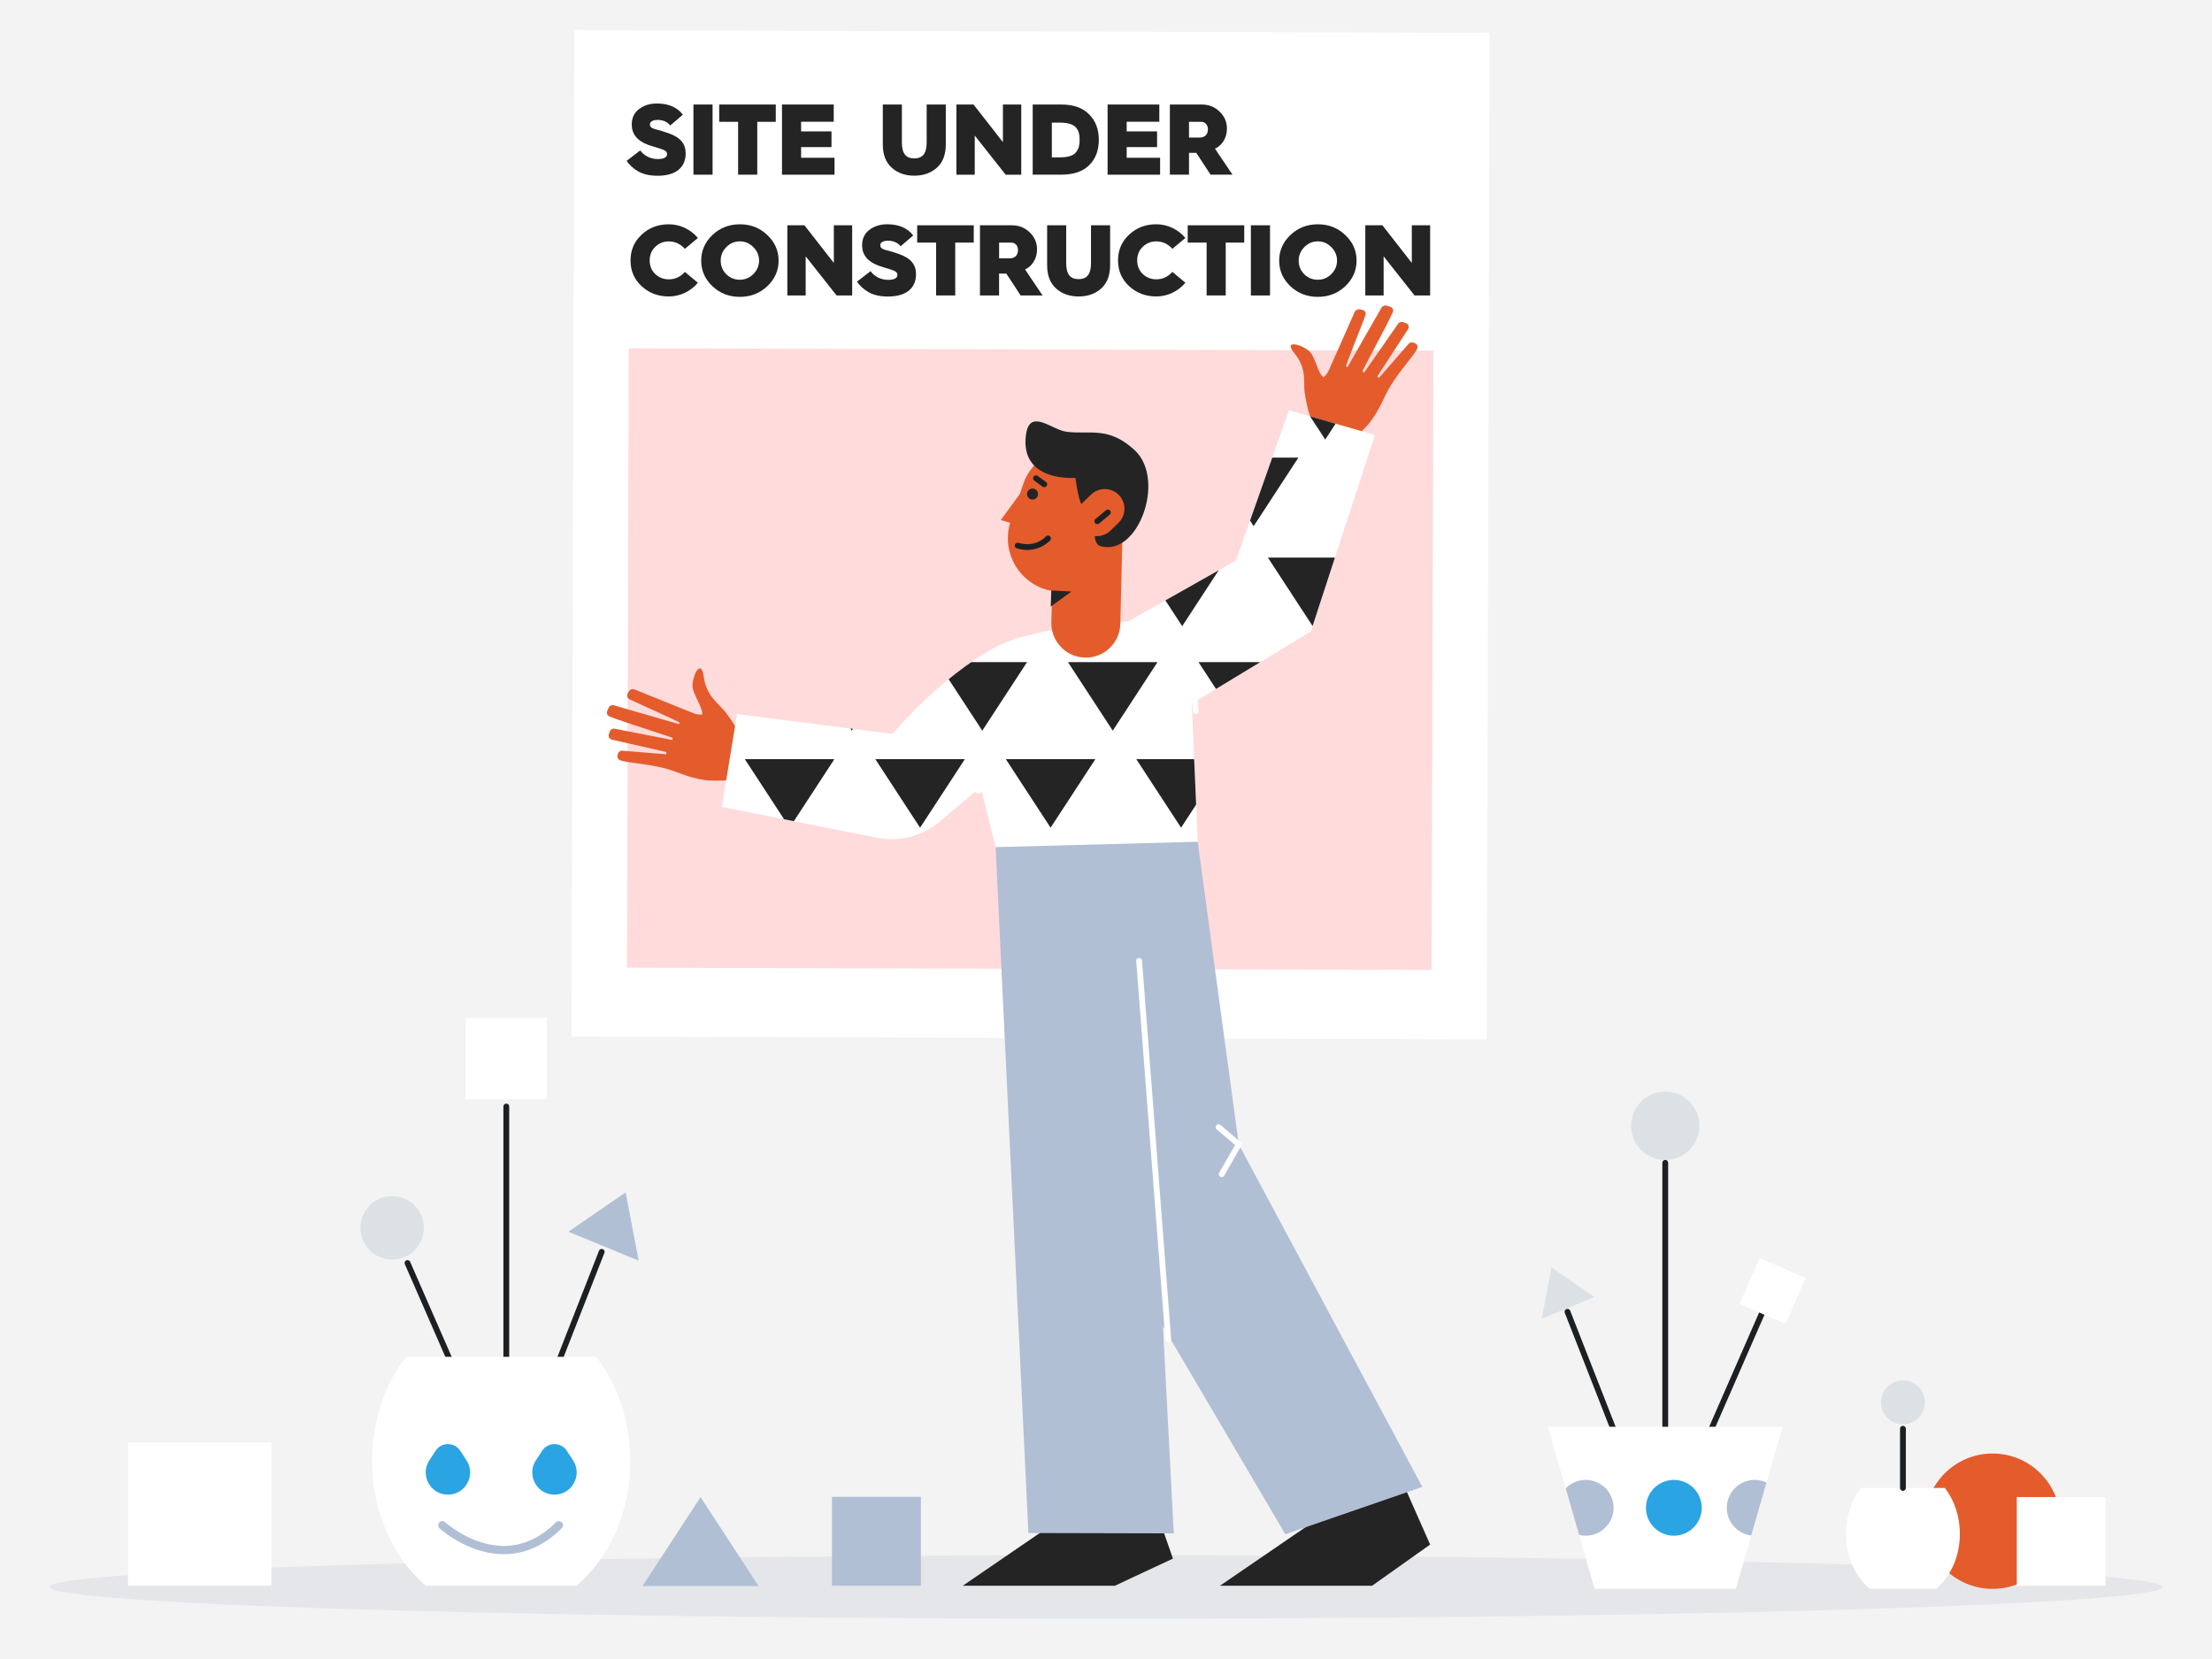 <svg viewBox="0 0 800 600" style="enable-background:new 0 0 800 600;" xmlns="http://www.w3.org/2000/svg"
    xmlns:xlink="http://www.w3.org/1999/xlink">
    <g id="Background">
        <rect style="fill:#F3F3F3;" width="800" height="600" />
    </g>
    <g id="Layer_61">
        <ellipse style="opacity:0.12;fill:#7C8A9F;" cx="400" cy="573.96" rx="382" ry="11.46" />
    </g>
    <g id="Layer_60">
        <circle style="fill:#E45C2C;" cx="720.65" cy="550.16" r="24.48" />
    </g>
    <g id="Layer_59">
        <polygon style="fill:#B1BFD5;" points="232.35,573.62 274.36,573.62 253.36,541.46 	" />
    </g>

    <g class="poster">
        <g>

            <rect x="190.71" y="27.88" transform="matrix(2.866522e-03 -1 1 2.866522e-03 178.261 565.543)"
                style="fill:#FFFFFF;" width="364.01" height="331.01" />

            <rect x="260.58" y="92.88" transform="matrix(2.866522e-03 -1 1 2.866522e-03 133.128 610.285)"
                style="fill:#FFDBDB;" width="224.01" height="291.01" />
            <g>
                <path style="fill:#242424;" d="M231.54,54.4c1.35,1.86,3.68,3.13,6.33,3.13c2.26,0,3.39-0.62,3.39-1.82
     c0-0.69-0.44-1.16-1.42-1.57c-0.47-0.18-0.98-0.36-1.49-0.51c-0.98-0.29-2.8-0.84-4.01-1.27c-3.9-1.46-5.86-3.9-5.86-7.32
     c0-2.4,0.87-4.26,2.66-5.61c1.78-1.35,3.93-2,6.44-2c4.19,0,7.32,1.35,9.39,4.04l-4.55,3.9c-1.13-1.35-2.66-2-4.59-2
     c-1.78,0-2.77,0.66-2.77,1.57c0,0.73,0.25,1.13,1.02,1.46c0.4,0.18,0.84,0.33,1.27,0.44c0.87,0.18,2.88,0.76,4.48,1.35
     c4.37,1.57,6.15,3.86,6.15,7.32c0,4.91-3.39,8.05-10.12,8.05c-2.84,0-5.17-0.51-7.03-1.57c-1.82-1.06-3.2-2.33-4.19-3.82
     L231.54,54.4z" />
                <path style="fill:#242424;" d="M250.79,63.17V37.8h6.92v25.38H250.79z" />
                <path style="fill:#242424;" d="M266.95,63.17V44.06h-6.84V37.8h20.46v6.26h-6.7v19.11H266.95z" />
                <path style="fill:#242424;"
                    d="M282.82,63.17V37.8h18.71v6.23h-11.8v3.49h10.99v5.68h-10.99v3.86h12.09v6.12H282.82z" />
                <path style="fill:#242424;"
                    d="M319.26,37.8h6.92v13.73c0,4.19,1.6,5.75,4.48,5.75s4.48-1.57,4.48-5.75V37.8h6.92v14.45
     c0,3.68-1.09,6.48-3.24,8.41c-2.15,1.93-4.88,2.88-8.15,2.88s-6.01-0.95-8.15-2.88c-2.15-1.93-3.24-4.73-3.24-8.41V37.8z" />
                <path style="fill:#242424;"
                    d="M345.9,63.17V37.8h6.19l10.63,13.62V37.8h6.63v25.38h-5.64l-11.18-14.16v14.16H345.9z" />
                <path style="fill:#242424;" d="M373.49,63.17V37.8h10.3c4.41,0,7.75,1.16,10.08,3.53c2.37,2.37,3.53,5.42,3.53,9.21
     c0,3.86-1.16,6.92-3.49,9.21c-2.29,2.29-5.68,3.42-10.08,3.42H373.49z M380.41,56.91h2.99c2.91,0,4.91-0.65,5.82-1.93
     c0.98-1.27,1.24-2.55,1.24-4.44c0-1.86-0.25-3.13-1.24-4.33c-0.98-1.2-2.91-1.86-5.86-1.86h-2.95V56.91z" />
                <path style="fill:#242424;"
                    d="M400.57,63.17V37.8h18.71v6.23h-11.8v3.49h10.99v5.68h-10.99v3.86h12.09v6.12H400.57z" />
                <path style="fill:#242424;" d="M423.1,63.17V37.8h11.54c2.51,0,4.66,0.84,6.44,2.55c1.78,1.71,2.66,3.75,2.66,6.19
     c0,3.24-1.71,6.04-4.33,7.24l6.34,9.39h-7.94l-5.17-7.9h-0.07h-2.55v7.9H423.1z M430.02,49.74h3.86c1.86,0,2.98-1.09,2.98-2.99
     c0-1.6-1.06-2.69-2.4-2.69h-4.44V49.74z" />
                <path style="fill:#242424;" d="M252.4,86.06L247.7,90c-1.6-1.78-3.53-2.69-5.82-2.69c-1.93,0-3.57,0.66-4.91,1.97
     c-1.35,1.31-2,2.95-2,4.91s0.65,3.6,2,4.91c1.35,1.27,2.99,1.93,4.91,1.93c2.29,0,4.22-0.91,5.82-2.69l4.7,3.93
     c-2.62,3.09-6.41,4.95-10.52,4.95c-3.86,0-7.14-1.24-9.83-3.71c-2.66-2.48-4.01-5.57-4.01-9.32s1.35-6.84,4.01-9.32
     c2.69-2.51,5.97-3.75,9.83-3.75C245.99,81.11,249.78,82.97,252.4,86.06z" />
                <path style="fill:#242424;" d="M277.48,103.54c-2.73,2.55-6.01,3.82-9.9,3.82c-3.9,0-7.17-1.27-9.9-3.82
     c-2.73-2.59-4.08-5.68-4.08-9.28s1.35-6.7,4.08-9.28c2.73-2.58,6.01-3.86,9.9-3.86c3.9,0,7.17,1.27,9.9,3.86
     c2.73,2.55,4.11,5.64,4.11,9.28C281.59,97.86,280.21,100.95,277.48,103.54z M262.66,99.17c1.35,1.35,2.99,2,4.91,2
     c1.89,0,3.53-0.69,4.88-2.04c1.38-1.38,2.08-3.02,2.08-4.88s-0.69-3.49-2.08-4.88c-1.35-1.38-2.98-2.08-4.88-2.08
     c-1.89,0-3.53,0.69-4.88,2.08c-1.35,1.35-2.04,2.99-2.04,4.88C260.66,96.19,261.31,97.82,262.66,99.17z" />
                <path style="fill:#242424;"
                    d="M284.75,106.85V81.48h6.19l10.63,13.62V81.48h6.63v25.38h-5.64l-11.18-14.16v14.16H284.75z" />
                <path style="fill:#242424;" d="M314.85,98.08c1.35,1.86,3.68,3.13,6.33,3.13c2.26,0,3.39-0.62,3.39-1.82
     c0-0.69-0.44-1.16-1.42-1.57c-0.47-0.18-0.98-0.36-1.49-0.51c-0.98-0.29-2.8-0.84-4.01-1.27c-3.9-1.46-5.86-3.9-5.86-7.32
     c0-2.4,0.87-4.26,2.66-5.61c1.78-1.35,3.93-2,6.44-2c4.19,0,7.32,1.35,9.39,4.04l-4.55,3.9c-1.13-1.35-2.66-2-4.59-2
     c-1.78,0-2.77,0.66-2.77,1.57c0,0.73,0.25,1.13,1.02,1.46c0.4,0.18,0.84,0.33,1.27,0.44c0.87,0.18,2.88,0.76,4.48,1.35
     c4.37,1.57,6.15,3.86,6.15,7.32c0,4.91-3.39,8.05-10.12,8.05c-2.84,0-5.17-0.51-7.03-1.57c-1.82-1.06-3.2-2.33-4.19-3.82
     L314.85,98.08z" />
                <path style="fill:#242424;" d="M338.55,106.85V87.74h-6.84v-6.26h20.46v6.26h-6.7v19.11H338.55z" />
                <path style="fill:#242424;" d="M354.42,106.85V81.48h11.54c2.51,0,4.66,0.84,6.44,2.55c1.78,1.71,2.66,3.75,2.66,6.19
     c0,3.24-1.71,6.04-4.33,7.24l6.33,9.39h-7.94l-5.17-7.9h-0.07h-2.55v7.9H354.42z M361.33,93.42h3.86c1.86,0,2.99-1.09,2.99-2.99
     c0-1.6-1.06-2.69-2.4-2.69h-4.44V93.42z" />
                <path style="fill:#242424;"
                    d="M378.69,81.48h6.92V95.2c0,4.19,1.6,5.75,4.48,5.75s4.48-1.57,4.48-5.75V81.48h6.92v14.45
     c0,3.68-1.09,6.48-3.24,8.41c-2.15,1.93-4.88,2.88-8.15,2.88s-6.01-0.95-8.15-2.88c-2.15-1.93-3.24-4.73-3.24-8.41V81.48z" />
                <path style="fill:#242424;" d="M428.71,86.06l-4.7,3.93c-1.6-1.78-3.53-2.69-5.82-2.69c-1.93,0-3.57,0.66-4.91,1.97
     c-1.35,1.31-2,2.95-2,4.91s0.65,3.6,2,4.91c1.35,1.27,2.99,1.93,4.91,1.93c2.29,0,4.22-0.91,5.82-2.69l4.7,3.93
     c-2.62,3.09-6.41,4.95-10.52,4.95c-3.86,0-7.14-1.24-9.83-3.71c-2.66-2.48-4.01-5.57-4.01-9.32s1.35-6.84,4.01-9.32
     c2.69-2.51,5.97-3.75,9.83-3.75C422.3,81.11,426.09,82.97,428.71,86.06z" />
                <path style="fill:#242424;" d="M436.39,106.85V87.74h-6.84v-6.26H450v6.26h-6.7v19.11H436.39z" />
                <path style="fill:#242424;" d="M452.4,106.85V81.48h6.92v25.38H452.4z" />
                <path style="fill:#242424;" d="M486.51,103.54c-2.73,2.55-6.01,3.82-9.9,3.82c-3.9,0-7.17-1.27-9.9-3.82
     c-2.73-2.59-4.08-5.68-4.08-9.28s1.35-6.7,4.08-9.28c2.73-2.58,6.01-3.86,9.9-3.86c3.9,0,7.17,1.27,9.9,3.86
     c2.73,2.55,4.11,5.64,4.11,9.28C490.62,97.86,489.24,100.95,486.51,103.54z M471.69,99.17c1.35,1.35,2.99,2,4.92,2
     c1.89,0,3.53-0.69,4.88-2.04c1.38-1.38,2.07-3.02,2.07-4.88s-0.69-3.49-2.07-4.88c-1.35-1.38-2.99-2.08-4.88-2.08
     c-1.89,0-3.53,0.69-4.88,2.08c-1.35,1.35-2.04,2.99-2.04,4.88C469.69,96.19,470.35,97.82,471.69,99.17z" />
                <path style="fill:#242424;"
                    d="M493.78,106.85V81.48h6.19l10.63,13.62V81.48h6.63v25.38h-5.64l-11.18-14.16v14.16H493.78z" />
            </g>
        </g>
    </g>

    <g id="vase-3">
        <g>
            <path style="fill:#FFFFFF;" d="M667.63,554.73c0-6.4,2.06-12.23,5.43-16.6h30.32c3.37,4.37,5.43,10.2,5.43,16.6
                c0,8.19-3.37,15.45-8.55,19.9h-24.08C671,570.18,667.63,562.93,667.63,554.73z" />
        </g>
    </g>
    <g id="Layer_56">

        <line
            style="fill:none;stroke:#1D2023;stroke-width:2.103;stroke-linecap:round;stroke-linejoin:round;stroke-miterlimit:10;"
            x1="602.26" y1="524.5" x2="602.26" y2="420.55" />
    </g>
    <g id="Layer_55">

        <line
            style="fill:none;stroke:#1D2023;stroke-width:2.103;stroke-linecap:round;stroke-linejoin:round;stroke-miterlimit:10;"
            x1="688.22" y1="538.13" x2="688.22" y2="516.73" />
    </g>
    <g id="Layer_54">

        <line
            style="fill:none;stroke:#1D2023;stroke-width:2.103;stroke-linecap:round;stroke-linejoin:round;stroke-miterlimit:10;"
            x1="566.9" y1="474.42" x2="586.51" y2="524.5" />
    </g>
    <g id="Layer_53">

        <line
            style="fill:none;stroke:#1D2023;stroke-width:2.103;stroke-linecap:round;stroke-linejoin:round;stroke-miterlimit:10;"
            x1="615.76" y1="524.1" x2="637.3" y2="474.82" />
    </g>
    <g id="Layer_51">

        <line
            style="fill:none;stroke:#1D2023;stroke-width:2.103;stroke-linecap:round;stroke-linejoin:round;stroke-miterlimit:10;"
            x1="183.11" y1="501.62" x2="183.11" y2="400.19" />
    </g>
    <g id="Layer_50">

        <line
            style="fill:none;stroke:#1D2023;stroke-width:2.103;stroke-linecap:round;stroke-linejoin:round;stroke-miterlimit:10;"
            x1="217.61" y1="452.75" x2="198.47" y2="501.62" />
    </g>
    <g id="Layer_49">

        <line
            style="fill:none;stroke:#1D2023;stroke-width:2.103;stroke-linecap:round;stroke-linejoin:round;stroke-miterlimit:10;"
            x1="168.4" y1="504.88" x2="147.38" y2="456.79" />
    </g>
    <g id="Layer_48">
    </g>
    <g id="Layer_47">
        <g>
            <rect x="46.31" y="521.66" style="fill:#FFFFFF;" width="51.84" height="51.84" />
        </g>
    </g>
    <g id="Layer_46">
        <g>
            <rect x="729.4" y="541.43" style="fill:#FFFFFF;" width="32.07" height="32.07" />
        </g>
    </g>
    <g id="Layer_45">
        <rect x="300.89" y="541.34" style="fill:#B1BFD5;" width="32.16" height="32.16" />
    </g>
    <g id="vase-2">
        <g>
            <g>
                <polygon style="fill:#FFFFFF;" points="644.69,516 638.88,536.18 633.36,555.33 627.79,574.64 576.72,574.64 571.1,555.12
                  566.25,538.29 559.83,516 			" />
            </g>
            <circle style="fill:#2BA4E4;" cx="605.37" cy="545.32" r="10.09" />
            <path style="fill:#B1BFD5;" d="M583.57,545.32c0,5.57-4.52,10.09-10.09,10.09c-0.82,0-1.62-0.1-2.38-0.29l-4.85-16.84
                c1.83-1.88,4.4-3.06,7.23-3.06C579.06,535.23,583.57,539.75,583.57,545.32z" />
            <path style="fill:#B1BFD5;" d="M638.88,536.18l-5.52,19.15c-4.99-0.61-8.85-4.86-8.85-10.01c0-5.57,4.52-10.09,10.09-10.09
                C636.13,535.23,637.58,535.57,638.88,536.18z" />
        </g>
    </g>
    <g id="r-leg">
        <polygon style="fill:#242424;" points="508.78,539.5 517.23,558.61 496.24,573.5 441.22,573.5 472.88,551.83 	" />
    </g>
    <g id="l-leg">
        <polygon style="fill:#242424;" points="415.76,539.5 424.21,563.68 403.22,573.5 348.2,573.5 379.86,551.83 	" />
    </g>
    <g class="r-hand">
        <path style="fill:#E45C2C;" d="M474.95,153.73l-1.63-4.68c0,0-0.92-3.31-1.47-7.02c-0.55-3.7,0.91-8.67-3.66-14.19
              c-4.57-5.52,3.35-3.05,5.67-0.46c1.94,2.15,2.76,7.59,4.82,9.09c1.1-1.01,1.71-2.1,1.71-2.1l9.53-21.5
              c0.3-0.72,1.11-1.13,1.89-0.98l0.89,0.18c0.93,0.19,1.47,1.09,1.14,1.95c-1.73,4.65-7.29,18.4-7.02,18.45l0.5,0.33l12.26-21.42
              c0.37-0.7,1.23-1.05,2.01-0.81l1.2,0.37c0.88,0.27,1.3,1.18,0.93,1.99c-2.23,5-11.26,21.43-10.98,21.49l0.63,0.31l12.12-17.42
              c0.4-0.74,1.33-1.07,2.11-0.77l0.94,0.37c0.82,0.32,1.18,1.22,0.8,2l-11.23,17.24l0.61,0.51l10.55-12.1
              c0.46-0.66,1.35-0.91,2.09-0.59l0.44,0.2c0.78,0.35,1.11,1.23,0.73,2c-1.31,2.62-6.21,7.77-9.62,13.38
              c-2.65,4.36-3.51,8.03-7.47,13.19c-1.67,2.19-4.51,4.67-6.06,6.06" />
    </g>
    <g class="arm">
        <polyline style="fill:#FFFFFF;"
            points="399.69,229.44 446.98,202.73 466.16,148.37 497.26,157.33 474.07,228.38 412.31,265.83" />
    </g>
    <g class="l-hand">
        <path style="fill:#E45C2C;" d="M268.93,268.31l-2.33-4.54c0,0-1.8-3.05-4.14-6.12c-2.34-3.07-6.9-5.63-7.93-12.87
              c-1.03-7.23-4.4,0.17-4.04,3.68c0.3,2.93,3.72,7.45,3.46,9.99c-1.45,0.05-2.65-0.31-2.65-0.31l-21.85-8.81
              c-0.72-0.31-1.55-0.03-1.95,0.63l-0.45,0.76c-0.47,0.8-0.17,1.83,0.67,2.22c4.51,2.13,18.14,8.16,18,8.38l-0.09,0.59l-23.58-6.81
              c-0.75-0.24-1.57,0.11-1.9,0.83l-0.51,1.12c-0.38,0.81,0.01,1.77,0.84,2.1c5.09,2.04,22.94,7.54,22.8,7.78l-0.19,0.68l-20.59-4.02
              c-0.79-0.25-1.65,0.17-1.94,0.94l-0.34,0.93c-0.3,0.81,0.12,1.72,0.93,2.01l19.87,4.52l-0.03,0.8l-15.69-1.28
              c-0.78-0.16-1.54,0.3-1.79,1.05l-0.14,0.46c-0.26,0.81,0.17,1.68,0.98,1.96c2.76,0.97,9.7,1.23,16.01,2.87
              c4.9,1.28,8.13,3.32,14.47,4.26c2.68,0.4,6.34,0.19,8.36,0.09" />
    </g>
    <g id="body">
        <path style="fill:#FFFFFF;" d="M322.77,265.44c0,0,17.22-20.66,37.46-31.5C378.8,224,429.71,224,429.71,224l3.48,80.83l-73.11,1.56
              l-5.38-21.76l-15.55,13.07c-6.12,4.89-14.09,6.83-21.77,5.31l-56.33-11.16l5.52-33.61L322.77,265.44z" />
    </g>
    <g id="shirt">
        <g>
            <defs>
                <path id="SVGID_25_" d="M474.07,228.38l-43.05,26.1l2.17,50.34l-73.11,1.56l-5.37-21.76l-15.55,13.07
                  c-6.12,4.89-14.09,6.83-21.77,5.31l-56.33-11.16l5.52-33.61l56.21,7.21c0,0,17.22-20.66,37.46-31.5
                  c10.55-5.65,31.53-8.09,47.68-9.15l39.07-22.07l19.18-54.35l31.1,8.95L474.07,228.38z" />
            </defs>
            <clipPath id="SVGID_3_">
                <use xlink:href="#SVGID_25_" style="overflow:visible;" />
            </clipPath>
            <g id="shirt-pattern" style="clip-path:url(#SVGID_3_);">
                <polygon style="fill:#242424;" points="324.25,239.47 291.87,239.47 308.06,264.26 			" />
                <polygon style="fill:#242424;" points="371.44,239.47 339.06,239.47 355.25,264.26 			" />
                <polygon style="fill:#242424;" points="418.63,239.47 386.25,239.47 402.44,264.26 			" />
                <polygon style="fill:#242424;" points="465.83,239.47 433.45,239.47 449.64,264.26 			" />
                <polygon style="fill:#242424;" points="301.76,274.56 269.38,274.56 285.57,299.35 			" />
                <polygon style="fill:#242424;" points="348.95,274.56 316.57,274.56 332.76,299.35 			" />
                <polygon style="fill:#242424;" points="396.15,274.56 363.77,274.56 379.96,299.35 			" />
                <polygon style="fill:#242424;" points="443.34,274.56 410.96,274.56 427.15,299.35 			" />
                <polygon style="fill:#242424;" points="396.55,201.67 364.17,201.67 380.36,226.46 			" />
                <polygon style="fill:#242424;" points="443.75,201.67 411.37,201.67 427.56,226.46 			" />
                <polygon style="fill:#242424;" points="490.94,201.67 458.56,201.67 474.75,226.46 			" />
                <polygon style="fill:#242424;" points="469.59,165.5 437.21,165.5 453.4,190.29 			" />
                <polygon style="fill:#242424;" points="495.48,134.18 463.1,134.18 479.29,158.97 			" />
            </g>
        </g>
    </g>
    <g id="pants">
        <g>
            <g>
                <polygon style="fill:#B1BFD5;" points="464.85,554.88 420.6,479.64 424.51,554.57 371.93,554.44 360.08,306.39 433.17,304.43
                  448.02,413.89 514.41,537.76 			" />

                <polyline
                    style="fill:none;stroke:#FFFFFF;stroke-width:2.103;stroke-linecap:round;stroke-linejoin:round;stroke-miterlimit:10;"
                    points="
                  440.72,407.65 448.02,413.89 441.84,424.67 			" />
            </g>

            <line
                style="fill:none;stroke:#FFFFFF;stroke-width:2.103;stroke-linecap:round;stroke-linejoin:round;stroke-miterlimit:10;"
                x1="422.5" y1="484.2" x2="411.98" y2="347.51" />
        </g>
    </g>
    <g id="Layer_13">

        <line
            style="fill:none;stroke:#FFFFFF;stroke-width:2.103;stroke-linecap:round;stroke-linejoin:round;stroke-miterlimit:10;"
            x1="431.85" y1="249.8" x2="432.47" y2="257.24" />
    </g>
    <g id="Layer_12">

        <line
            style="fill:none;stroke:#FFFFFF;stroke-width:2.103;stroke-linecap:round;stroke-linejoin:round;stroke-miterlimit:10;"
            x1="353.78" y1="286.01" x2="363.49" y2="277.05" />
    </g>
    <g id="head">
        <g>
            <g>
                <path style="fill:#E45C2C;"
                    d="M392.72,237.83c-0.1,0-0.2,0-0.31,0c-6.89-0.17-12.34-5.88-12.17-12.77l1.11-46
                  c0.17-6.89,5.89-12.34,12.77-12.17c6.89,0.17,12.34,5.88,12.17,12.77l-1.11,46C405.02,232.44,399.47,237.83,392.72,237.83z" />
            </g>
            <path style="fill:#E45C2C;"
                d="M383.62,214.19l-2.43-0.34c-12.01-1.69-19.53-13.88-15.66-25.37l4.51-13.36
                c3-8.91,11.97-14.37,21.26-12.96l0,0c10.58,1.61,17.85,11.48,16.24,22.06l-2.08,13.7C403.87,208.41,394.13,215.67,383.62,214.19z" />
            <polyline style="fill:#E45C2C;" points="369.66,177.54 361.95,188.07 365.8,189.23 		" />
            <path style="fill:#242424;" d="M398,197.51c-5.07-1.48,0.53-18.14,0.53-18.14l-6.7,3.34c-1.49,0.96-2.9-9.89-2.9-9.89
                s-20.12,1.72-17.88-15.5c1.29-9.91,9.24-1.92,14.56-1.19c8.35,1.15,15.21-2.17,24.76,6.69C421.81,173.43,411.58,201.48,398,197.51
                z" />
            <polygon style="fill:#242424;" points="380.21,213.55 387.49,213.92 380.01,219.39 		" />
            <circle style="fill:#242424;" cx="373.43" cy="178.68" r="1.99" />
            <path style="fill:#E45C2C;"
                d="M391.52,191.74L391.52,191.74c-2.72-2.82-2.64-7.35,0.18-10.07l2.91-2.8
                c2.82-2.72,7.35-2.64,10.07,0.18l0,0c2.72,2.82,2.64,7.35-0.18,10.07l-2.91,2.8C398.77,194.64,394.24,194.56,391.52,191.74z" />

            <line
                style="fill:none;stroke:#1D2023;stroke-width:2.103;stroke-linecap:round;stroke-linejoin:round;stroke-miterlimit:10;"
                x1="400.67" y1="185.34" x2="396.87" y2="188.5" />
            <path
                style="fill:none;stroke:#1D2023;stroke-width:2.085;stroke-linecap:round;stroke-linejoin:round;stroke-miterlimit:10;"
                d="
                M379.02,194.74c0,0-4.14,4.68-10.97,2.58" />

            <line
                style="fill:none;stroke:#1D2023;stroke-width:2.103;stroke-linecap:round;stroke-linejoin:round;stroke-miterlimit:10;"
                x1="374.69" y1="172.97" x2="377.67" y2="175.15" />
        </g>
    </g>
    <g id="vase-1">
        <g>
            <g>
                <path style="fill:#FFFFFF;" d="M134.56,528.36c0-14.52,4.67-27.74,12.32-37.65h68.76c7.65,9.91,12.32,23.13,12.32,37.65
                  c0,18.58-7.65,35.03-19.4,45.13h-54.61C142.21,563.4,134.56,546.94,134.56,528.36z" />
            </g>
            <path style="fill:#2BA4E4;" d="M162,540.56L162,540.56c6.37,0,10.2-7.07,6.72-12.41l-2.26-3.46c-2.1-3.22-6.81-3.22-8.92,0
                l-2.26,3.46C151.8,533.49,155.63,540.56,162,540.56z" />
            <path style="fill:#2BA4E4;" d="M200.53,540.56L200.53,540.56c6.37,0,10.2-7.07,6.72-12.41l-2.26-3.46c-2.1-3.22-6.81-3.22-8.92,0
                l-2.26,3.46C190.32,533.49,194.15,540.56,200.53,540.56z" />
            <path
                style="fill:none;stroke:#B1BFD5;stroke-width:3;stroke-linecap:round;stroke-linejoin:round;stroke-miterlimit:10;"
                d="
                M159.98,551.64c0,0,21.99,20.15,42.14,0" />
        </g>
    </g>
    <g>
        <circle class="flower"
            data-content="In the real world, we are an African-focused creative technology powerhouse. We deliver magic through Digital Marketing, Public Relations, Brand Design and Product Development."
            style="fill:#DBE1E4;" cx="141.81" cy="444.06" r="11.47" />
    </g>

    <g>
        <rect class="flower" data-content="Here, we gleefully roll up our sleeves for the dirty work because this is where true creativity flourishes. For us, Grit and Grime births the sublime."
            x="168.4" y="368.14" style="fill:#FFFFFF;" width="29.41" height="29.41" />
    </g>
    <g>
        <polygon class="flower"
            data-content="Our digital-native roots drive us to mine data-driven insights and develop marketing strategies that consistently inspire action and forge true customer loyalty."
            style="fill:#B1BFD5;" points="230.98,455.93 205.56,445.47 226.28,431.24 	" />
    </g>
    <g>
        <polygon
            data-content="From the trivial to the transformative, we solve challenges by balancing the powers of brand intelligence, creativity and efficiency at every stage of the solution."
            class="flower" style="fill:#DBE1E4;" points="557.59,476.92 576.66,469.08 561.12,458.4 	" />
    </g>
    <g>
        <circle
            data-content="We’ve nurtutred young brands to explode across the African continent. We’ve masterminded the local entry of global brands. Our history speaks (loudly) for us"
            class="flower" style="fill:#DBE1E4;" cx="602.26" cy="407.16" r="12.35" />
    </g>
    <g>

        <rect class="flower"
            data-content="We believe that consistently fresh ideas hold the key to growth. Working tirelessly to create brand waves in technology, business, art and culture is our religion."
            x="631.87" y="457.44" transform="matrix(0.401 -0.916 0.916 0.401 -43.237 866.934)"
            style="fill: #ffffff;;" width="18.13" height="18.13" />
    </g>
    <g>
        <circle class="flower" data-content="Keep an eye out for us on social media. Our full website will launch soon."
            style="fill:#DBE1E4;" cx="688.22" cy="507.19" r="7.94" />
    </g>
</svg>